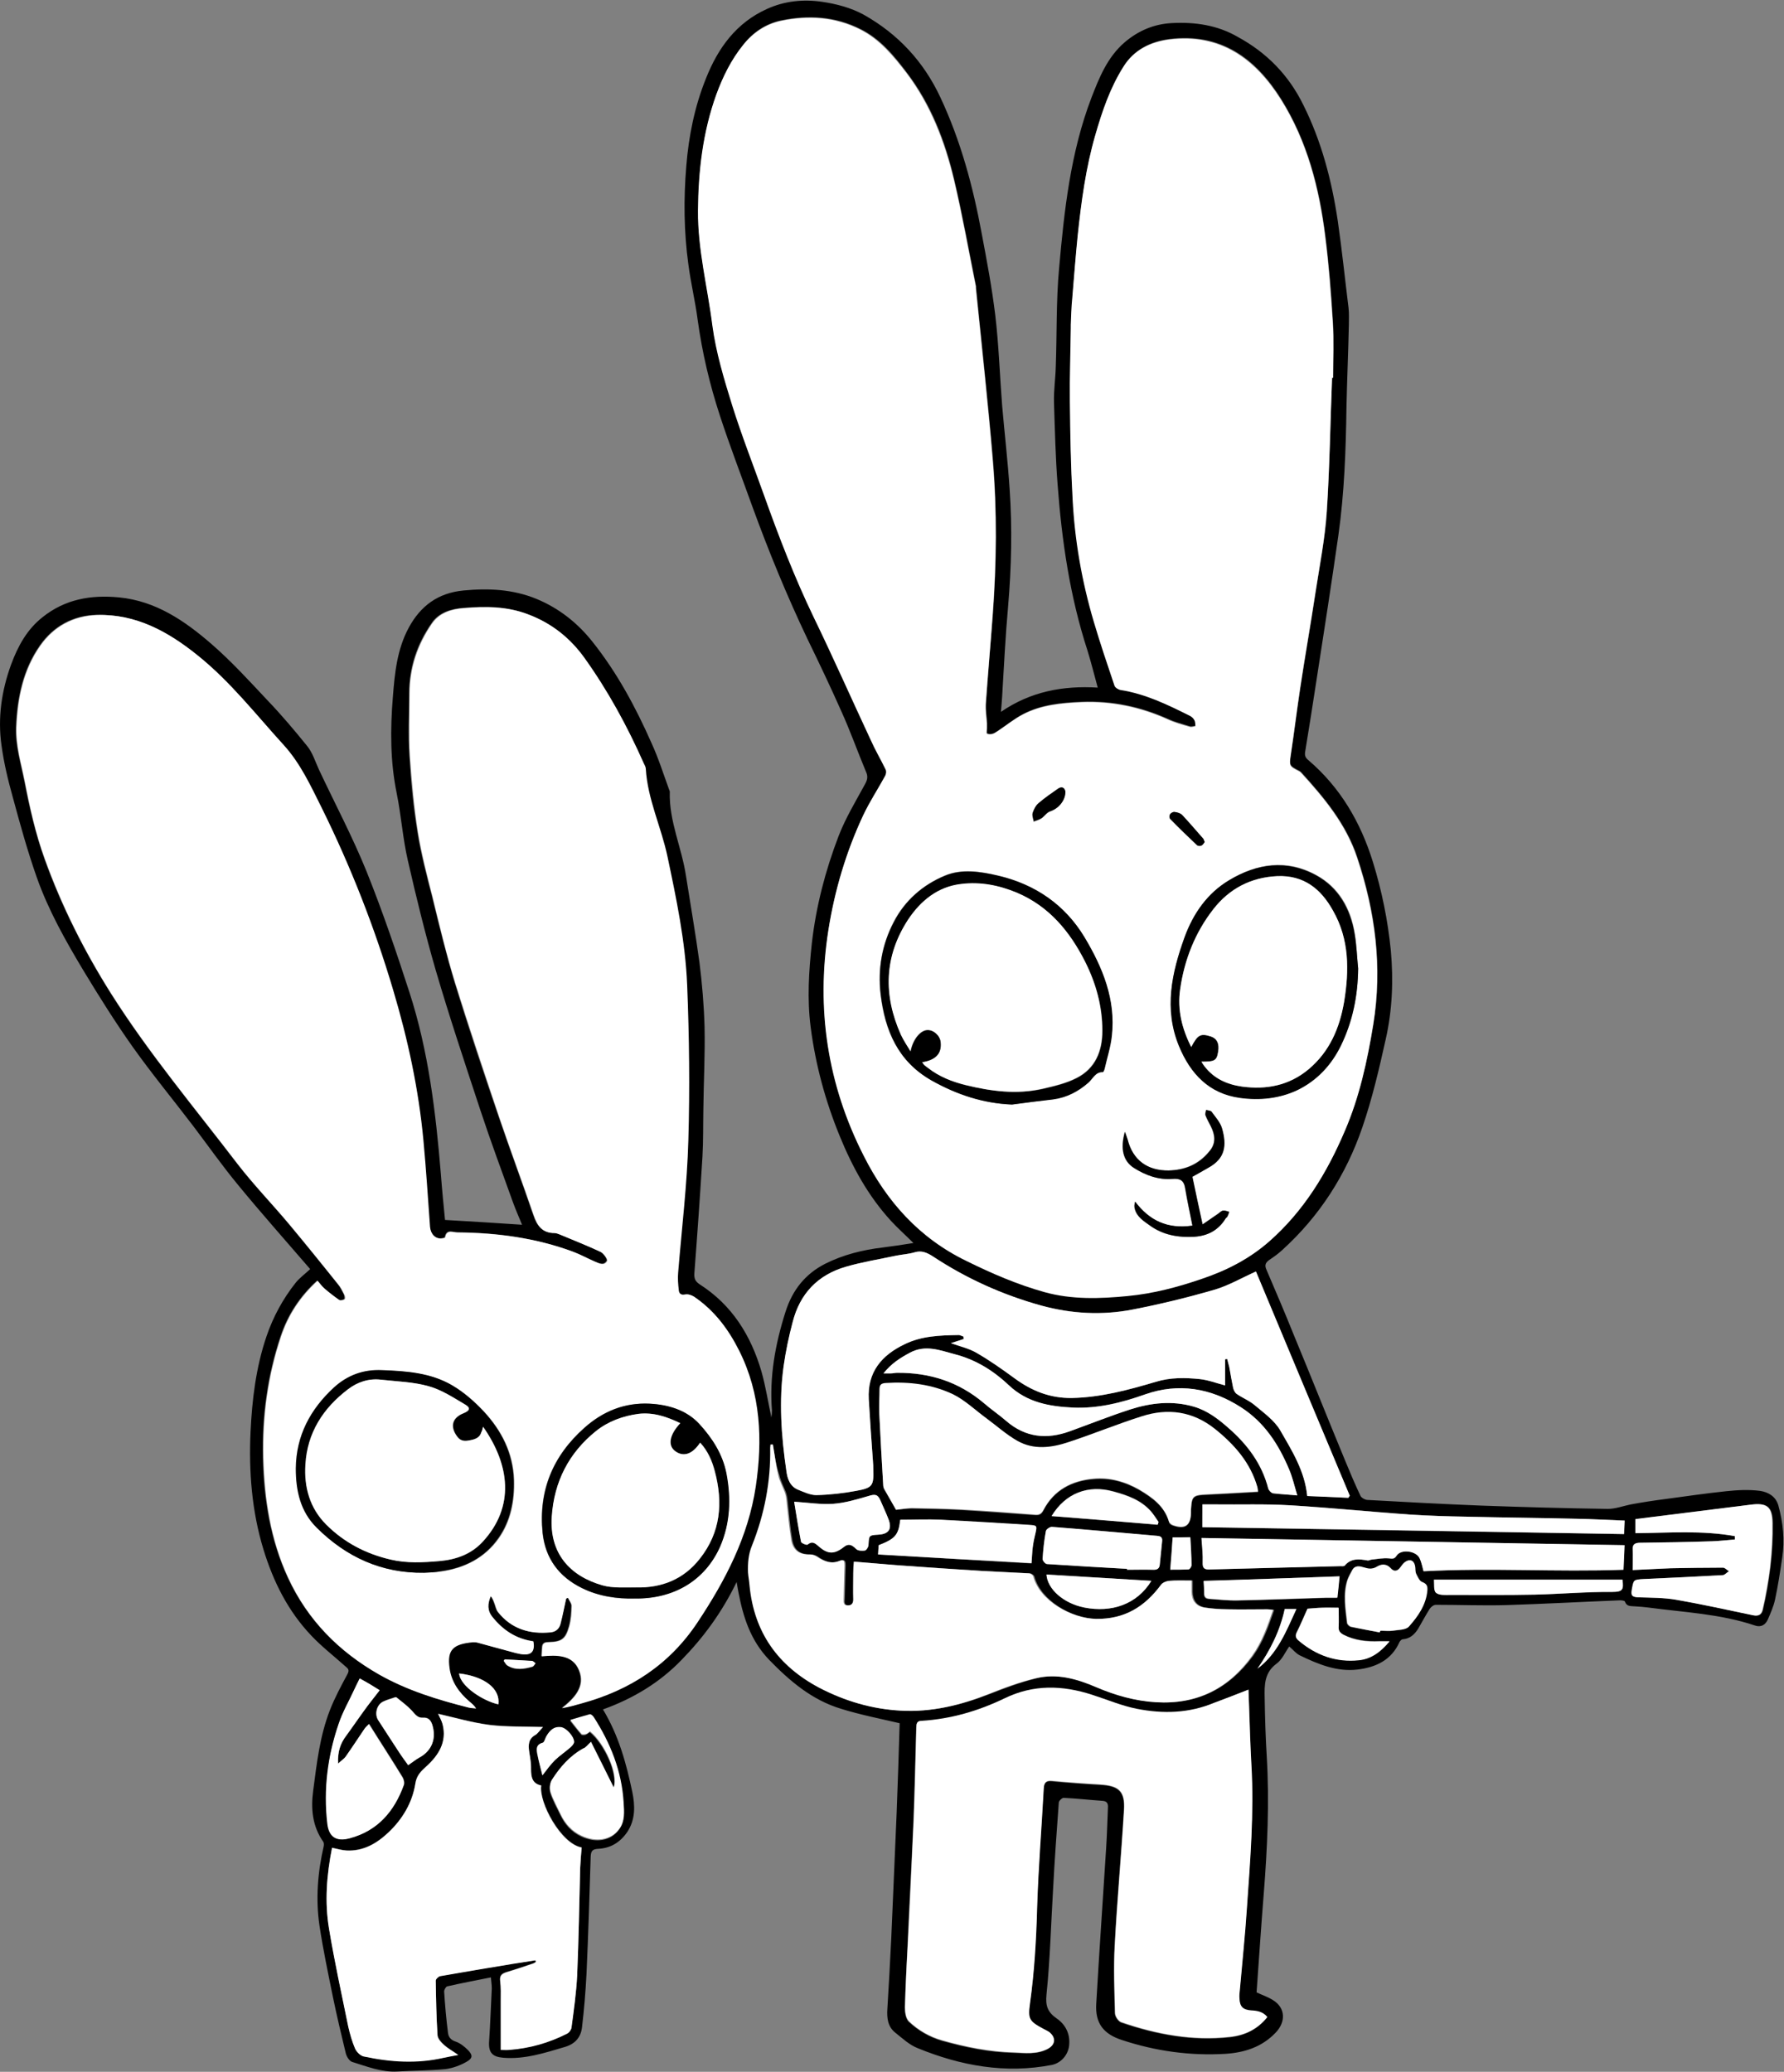 <?xml version="1.0" encoding="utf-8"?>
<!-- Generator: Adobe Illustrator 26.0.0, SVG Export Plug-In . SVG Version: 6.00 Build 0)  -->
<svg version="1.1" id="Capa_1" xmlns="http://www.w3.org/2000/svg" xmlns:xlink="http://www.w3.org/1999/xlink" x="0px" y="0px"
	 viewBox="0 0 595.3 691.2" style="enable-background:new 0 0 595.3 691.2;" xml:space="preserve">
<rect x="0" y="0" width="595.3" height="691.2" fill="#808080" stroke="none"/>
<style type="text/css">
	.st0{fill:#FFFFFF;}
</style>
<g>
	<path d="M148.5,407c8.6,0.5,17,1,25.7,1.6c-1-2.5-2.1-4.9-3-7.4c-3.7-10.3-7.5-20.5-10.9-30.8c-5.1-15.5-10.3-31-14.9-46.7
		c-3.5-12.1-6.5-24.3-9.3-36.6c-1.7-7.3-2.2-14.9-3.7-22.3c-2.2-10.7-2.2-21.5-1.3-32.3c0.6-7.9,1.4-15.9,5.3-23.1
		c3.9-7.2,9.7-11.6,18.3-12.4c8.4-0.8,16.5-0.4,24.3,2.8c7.5,3.1,13.7,8,18.7,14.3c8.2,10.3,14.4,21.8,19.7,33.8
		c2.3,5,4,10.4,5.9,15.6c0.1,0.2,0.2,0.4,0.2,0.7c-0.3,9.7,4,18.6,5.4,28c1.5,9.6,3.2,19.3,4.5,28.9c0.9,7.1,1.5,14.3,1.7,21.5
		c0.2,9.2-0.3,18.3-0.4,27.5c-0.1,5.3,0,10.6-0.3,15.8c-0.8,13-1.7,25.9-2.7,38.9c-0.1,1.8,0.3,2.7,1.8,3.7
		c10.8,6.9,17.1,17.1,20.6,29.1c1.4,5,2.2,10.1,3.3,15.3c0.1-0.8,0.2-1.6,0.2-2.3c-0.9-11.3,1.1-22.2,4.5-32.9
		c2.3-7.3,6.6-12.7,13.3-16.1c6-3,12.4-4.6,19.1-5.4c3.2-0.4,6.5-0.9,10.3-1.5c-2.7-2.7-5.2-4.9-7.5-7.4c-7.6-8.3-12.9-18-17.1-28.3
		c-4.8-11.7-8.1-23.9-9.7-36.4c-1.2-9.3-0.6-18.6,0.4-27.9c1.4-12.3,4.5-24.2,8.9-35.7c2.3-6,5.7-11.6,8.8-17.3
		c0.9-1.6,1.1-2.7,0.3-4.4c-2.8-6.7-5.2-13.5-8.2-20.1c-3.6-8.1-7.4-16.1-11.3-24.1c-6.8-14.3-12.8-28.9-18.2-43.7
		c-3.7-10.3-7.6-20.4-11-30.8c-3.4-10.4-5.9-21-7.4-31.9c-0.8-6.2-2.3-12.3-3.1-18.5c-1.5-10.9-1.6-21.8-0.7-32.7
		c0.8-10.1,2.8-20,6.6-29.4c4-10.1,10.1-18.5,20.3-23.1c5.9-2.7,12.2-3.3,18.4-2.4c4.8,0.7,9.7,2,13.9,4.3
		c11.4,6.4,20,15.6,25.6,27.6c6.8,14.5,10.9,29.8,13.8,45.5c1.7,9,3.4,18,4.5,27.1c1.2,10,1.5,20.1,2.3,30.2
		c0.8,9.3,1.9,18.6,2.5,27.9c0.9,13,0.6,26-0.5,39c-0.9,10-1.4,20.1-2,30.2c-0.1,1.4-0.2,2.9-0.4,5.1c9.9-6.8,20.7-8.8,32.3-8.1
		c-1.2-4.4-2.2-8.4-3.4-12.3c-5.9-18.1-8.6-36.7-10-55.6c-0.7-9.1-0.9-18.2-1.2-27.3c-0.1-4,0.5-7.9,0.6-11.9
		c0.4-10.9,0.1-21.9,1.1-32.7c1.7-19.3,3.8-38.7,10.8-57c2.6-6.7,5.3-13.5,11.1-18.5c4.6-3.9,9.8-6.1,15.8-6.4
		c7.7-0.4,15.2,0.7,21.9,4.6C422.6,17.5,430,25,434.9,35c6.1,12.2,9.5,25.3,11.5,38.7c1.4,9.7,2.4,19.4,3.6,29.1
		c0.2,1.8,0.1,3.7,0.1,5.5c-0.2,9.2-0.6,18.3-0.8,27.5c-0.2,14.3-0.7,28.6-2.7,42.8c-2.3,16.1-4.8,32.2-7.3,48.3
		c-1.2,8-2.5,16-3.8,24c-0.2,1.3,0.2,2,1.2,2.8c10.6,9.1,17.3,20.6,21.4,33.8c3,9.7,5,19.5,6,29.6c0.9,10,0.5,19.9-1.7,29.6
		c-2.2,9.9-4.5,19.8-7.8,29.4c-5.4,15.8-14.3,29.7-26.8,41c-1.3,1.2-2.7,2.2-4.2,3.2c-1.3,0.9-1.7,1.8-1,3.3
		c3.1,7.2,6.2,14.5,9.1,21.7c5.8,14,11.4,28.1,17.2,42.1c1.6,3.9,3.3,7.9,5.1,11.7c0.3,0.6,1.4,1.2,2.1,1.3
		c12.7,0.7,25.5,1.4,38.2,1.9c14.1,0.5,28.1,0.9,42.2,1.1c2.6,0,5.2-1,7.7-1.5c3.8-0.7,7.7-1.3,11.6-1.8c6.7-0.9,13.5-1.9,20.2-2.6
		c3.8-0.4,7.7-0.6,11.4-0.1c2.5,0.4,5.1,1.7,6,4.8c1.6,5.8,2.2,11.6,1.3,17.5c-0.7,4.7-1.4,9.4-2.4,14c-0.5,2.3-1.5,4.5-2.4,6.6
		c-0.8,1.8-2.3,2.7-4.3,2c-11.6-3.9-23.7-4.4-35.6-6c-1.5-0.2-3-0.3-4.6-0.4c-1.3-0.1-2.6,0.1-3.2-1.6c-0.1-0.3-1.1-0.4-1.6-0.4
		c-12.7,0.5-25.4,1.2-38.1,1.6c-7.8,0.2-15.6-0.1-23.4-0.1c-0.7,0-1.6,0.7-2,1.3c-1.4,2.2-2.6,4.5-3.9,6.7c-1.2,1.9-2.7,3.3-5.1,3.5
		c-0.4,0-0.9,0.5-1.1,0.9c-2.7,6.1-8,8.5-14.1,9.2c-6.8,0.8-13.1-1.8-19.1-4.7c-1.3-0.6-2.3-1.9-3.6-3c-1.4,2-2.4,4.4-4.2,5.7
		c-4.1,3-4.1,7.1-4,11.4c0.1,6.6,0.3,13.2,0.7,19.7c0.9,15.2,0.2,30.4-1,45.6c-0.9,11-1.6,22.1-2.4,33c1.9,0.9,3.8,1.5,5.5,2.6
		c4.1,2.5,4.4,7.2,0.8,10.9c-4.5,4.7-10.3,6.6-16.7,7c-11.8,0.7-23.3-0.9-34.5-4.6c-6.2-2-9-5.6-8.6-12.1c1-17.3,2.2-34.6,3.3-51.9
		c0.3-4.5,0.4-9,0.6-13.5c0.1-1.4-0.3-2.2-1.8-2.3c-4.3-0.3-8.7-0.8-13-1c-0.5,0-1.6,1-1.6,1.6c-0.7,9.6-1.4,19.2-1.9,28.8
		c-0.7,11.7-1,23.5-2.2,35.2c-0.4,3.8,0.4,5.9,3.4,8c2.8,1.9,4.4,4.9,4.2,8.4c-0.1,3.4-2.5,6.4-5.8,7.1c-15.5,3-30.4,0.3-44.8-5.6
		c-2.8-1.1-5.1-3.3-7.5-5.2c-2.5-2-2.8-4.9-2.6-7.9c0.5-7.9,0.9-15.7,1.3-23.6c0.6-14,1.2-27.9,1.8-41.9c0.4-10.1,0.7-20.1,1-29.8
		c-6.4-1.5-13.1-2.8-19.5-4.8c-9.7-2.9-17.1-9.2-24.1-16.4c-6.2-6.5-8.6-14.2-10.2-22.5c-0.2-0.9-0.3-1.8-0.6-3.4
		c-4.9,10.1-11,18.4-18.3,25.9c-7.4,7.7-16.3,13-26.3,16.6c5.3,8.8,7.8,18.1,9.8,27.6c0.9,4.4,1.1,9.1-1.7,13.3
		c-2.4,3.5-5.6,5.4-9.7,5.6c-2,0.1-2.4,0.8-2.5,2.6c-0.4,13.1-0.8,26.1-1.4,39.2c-0.3,5.9-0.8,11.9-1.5,17.8
		c-0.4,3.3-2.3,5.5-5.7,6.5c-6.8,2-13.4,4.2-20.6,3.6c-3.6-0.3-4.9-1.7-4.7-5.3c0.4-5.9,0.6-11.9,0.9-17.8c0-1.2-0.2-2.4-0.3-3.7
		c-5,1-9.8,1.9-14.6,3c-0.4,0.1-1,1.1-1,1.7c0.3,4.6,0.7,9.3,1.3,13.9c0.2,1.4,1,2.3,2.5,2.8c1.5,0.5,2.9,1.6,4.1,2.8
		c1.7,1.7,1.7,2.8-0.5,4c-2.1,1.2-4.6,2.1-7,2.4c-5.3,0.5-10.7,0.5-16,0.8c-5.3,0.3-10.2-1.7-15.1-3.2c-0.9-0.3-1.8-1.7-2.1-2.8
		c-1.5-6.2-3-12.5-4.3-18.8c-1.6-7.9-3.3-15.9-4.5-23.9c-1.3-8.8-0.6-17.7,1.4-26.4c0.1-0.5,0.1-1.1-0.1-1.5
		c-3.7-5.2-4.2-11.1-3.4-17.1c1.2-9.1,2.2-18.2,5.6-26.9c1.6-4.1,3.7-8,5.8-11.9c0.9-1.6,0.1-2-0.8-2.8c-3.8-3.4-7.8-6.5-11.2-10.1
		c-7.8-8.2-12.7-18-16-28.8c-3.9-12.8-4.9-26-4.3-39.2c0.5-10.7,1.8-21.5,5.3-31.8c2.2-6.5,5.5-12.6,9.8-18c1.3-1.6,3.1-2.9,4.8-4.5
		c-8-9.3-16.2-18.5-24-28c-5.3-6.4-10-13.1-15-19.7c-6.7-8.8-13.8-17.4-20.2-26.4c-5.8-8.2-11.2-16.8-16.4-25.4
		c-6-10-11.7-20.1-15.6-31.1c-3.1-8.8-5.6-17.8-8-26.7c-1.6-5.7-3-11.5-3.8-17.4c-1.3-9.2,0-18.2,3.2-27c2.3-6.2,5.3-11.7,10.5-15.8
		c7.5-6,16.1-7.5,25.5-6.6c12.3,1.2,21.9,7.8,30.8,15.5c6.7,5.8,12.8,12.5,18.9,19c4.6,4.8,8.9,9.9,13.1,15.1
		c1.8,2.2,2.7,5.2,3.9,7.8c5.3,11.3,11.2,22.4,15.9,34c5.3,13.2,9.9,26.7,14.3,40.3c6.4,19.7,8.8,40.1,10.5,60.6
		C147.5,396.9,148,402,148.5,407z M444.5,126c0.1,0,0.3,0,0.4,0c0-6.3,0.3-12.5-0.1-18.8c-0.6-9.5-1.3-18.9-2.5-28.3
		c-2-16.2-6-31.8-14.8-45.9c-8.6-13.7-20.2-22.1-37.2-20c-6.3,0.8-11.9,3.5-15.4,9.2c-4.4,7-7.1,14.7-9.3,22.6
		c-3.2,11-4.7,22.3-5.9,33.6c-0.7,6.9-1.3,13.8-1.8,20.8c-0.2,3-0.3,6-0.5,9c0,0.4,0,0.8,0,1.1c-0.1,8.2-0.4,16.4-0.3,24.5
		c0.1,10.8,0.3,21.6,0.9,32.3c0.8,14,3.1,27.8,7.1,41.2c2.1,7.2,4.5,14.3,6.9,21.3c0.2,0.6,1.2,1.3,2,1.4c8.3,1.3,15.7,4.9,23.1,8.6
		c0.6,0.3,1.2,0.8,1.5,1.4c0.3,0.6,0.3,1.4,0.4,2.1c-0.6,0.1-1.4,0.3-1.9,0.2c-2.5-0.8-5-1.4-7.4-2.5c-9.1-4.1-18.7-6.1-28.7-5.7
		c-6.8,0.3-13.5,0.9-19.6,4.1c-2.9,1.5-5.5,3.7-8.3,5.5c-0.6,0.4-1.1,0.9-1.8,1c-0.6,0.2-1.4,0.2-1.9-0.1c-0.3-0.2,0-1.1,0-1.7
		c0-0.6,0-1.1,0-1.7c-0.1-2.1-0.5-4.3-0.4-6.4c0.7-9.8,1.5-19.7,2.3-29.5c1.3-17.5,1.5-35,0-52.5c-1.6-19-3.7-37.9-5.6-56.9
		c0-0.2,0-0.3,0-0.5c-2.4-11.9-4.5-23.8-7.3-35.6c-3-12.8-7.7-25-15.8-35.6c-4.3-5.7-8.8-11.2-15.4-14.5c-8.5-4.3-17.4-4.8-26.6-2.9
		c-5.1,1.1-9.3,3.9-12.5,8c-4,5-6.8,10.6-9,16.6c-4.5,12.6-6,25.5-6.1,38.7c-0.1,13,3.1,25.6,4.8,38.3c1.2,9,3.9,17.9,6.6,26.6
		c3.2,10.2,7,20.2,10.7,30.2c4.9,13.6,10.1,27.2,16.4,40.3c6.6,13.6,12.7,27.4,19.1,41.1c1.6,3.4,3.4,6.6,5,9.9
		c0.3,0.6,0.2,1.5-0.1,2.1c-2.4,4.5-5.3,8.7-7.4,13.3c-5.7,12.2-9.5,25-11.6,38.3c-4.1,26.3-0.3,51.5,11.8,75.2
		c7.8,15.2,18.7,27.4,34.3,35.1c8.5,4.1,17.1,7.8,26.1,10.4c9,2.5,18.4,2.2,27.6,1.3c8.6-0.8,16.8-3,25-5.8
		c8.2-2.8,15.8-6.7,22.3-12.4c11.5-10.1,19.2-22.9,25.2-36.8c4.9-11.4,7.5-23.4,9.5-35.5c3.1-19.1,0.7-37.6-5.4-55.8
		c-3.7-11.1-11-19.8-18.7-28.3c-0.2-0.2-0.5-0.4-0.7-0.5c-3.3-1.7-3.3-1.8-2.7-5.5c1.1-7.3,2-14.7,3.1-22
		c1.6-10.6,3.5-21.2,5.1-31.9c1.4-9.1,3.2-18.1,3.8-27.2C443.7,155.8,443.9,140.9,444.5,126z M188.9,533.4c0.2-0.1,0.4-0.3,0.5-0.4
		c0.4,0.9,1.2,1.8,1.2,2.7c-0.1,2.3-0.2,4.6-0.8,6.8c-1.2,4.3-2.5,5.2-7,5.3c-1.2,0-1.9,0.4-2,1.6c-0.1,1-0.1,1.9-0.2,3.1
		c5.2-0.6,10.4-0.5,12.5,4.7c2.2,5.5-1.5,9.3-5.7,12.6c2.3-0.4,4.4-1,6.5-1.6c16.1-4.5,29.3-12.9,38.7-27.1
		c9.3-14,16.9-28.5,19.4-45.3c2.3-15.5,1.7-30.8-5.5-45.2c-3.6-7.3-8.3-13.5-15.1-18.1c-0.8-0.5-2-0.9-2.9-0.7
		c-1.5,0.3-2.1-0.3-2.2-1.5c-0.2-2-0.3-4-0.2-5.9c1.1-14.7,2.9-29.4,3.4-44.1c0.5-17.3,0.3-34.6-0.4-51.8c-0.6-14.5-3.6-28.8-6.6-43
		c-2.1-9.8-6.6-18.9-7.2-29.1c0-0.7-0.5-1.3-0.7-1.9c-5.5-12.4-12-24.2-19.9-35.3c-4.8-6.6-10.9-11.4-18.6-14.3
		c-7-2.7-14.2-2.7-21.5-2.1c-4.1,0.3-8.2,1.5-10.6,5.1c-4.9,7-7.5,14.8-7.5,23.4c0,7-0.4,13.9,0.1,20.9c0.5,8.5,1.3,17.1,2.7,25.5
		c1.1,7.1,3,14.2,4.8,21.2c2.4,9.8,4.8,19.6,7.7,29.2c4.6,15,9.6,29.9,14.7,44.8c3.7,10.8,7.7,21.6,11.4,32.4c1.2,3.6,3,6,7,6
		c0.6,0,1.2,0.2,1.8,0.5c4.6,1.9,9.2,3.7,13.6,5.8c1,0.5,2.4,2.5,2.1,3c-1,1.7-2.7,0.7-4.1,0.2c-2.5-1-4.8-2.3-7.3-3.3
		c-12.4-4.5-25.3-6.3-38.5-6.4c-1.5,0-3.6-1.2-4.1,1.6c0,0.2-0.8,0.3-1.2,0.4c-2.1,0.2-3.7-1.6-3.9-3.9c-0.7-9.6-1.3-19.2-2.2-28.8
		c-1.5-17.1-5.2-33.8-10.1-50.2c-6.3-21-14.2-41.3-23.9-60.9c-3.6-7.2-7-14.7-12.5-20.7c-9.4-10.3-17.9-21.3-28.9-30.1
		c-9.8-7.8-20.4-13.7-33.5-13.4c-7.9,0.2-14.4,3.8-18.9,10.2c-5.7,8.1-7.6,17.5-8,27.3c-0.2,6.2,1.6,12,2.8,18
		c1.7,8.8,3.7,17.4,6.7,25.9c5.7,15.9,13.3,30.8,22.2,45c12.6,19.9,27.8,38,42.1,56.7c5.4,7,11.6,13.4,17.3,20.2
		c5.5,6.6,10.9,13.2,16.2,19.9c0.9,1.1,1.5,2.3,2.1,3.5c0.2,0.5,0.3,1.5,0.1,1.6c-0.5,0.3-1.4,0.5-1.8,0.2c-1.7-1.2-3.4-2.5-5-3.9
		c-0.8-0.7-1.4-1.6-2.2-2.5c-5.8,5.3-9.8,11.4-12.2,18.6c-4.4,13.1-6.2,26.6-5.9,40.4c0.3,13.8,2.4,27.3,8.3,40.1
		c6.6,14.2,17,24.7,30.4,32.3c9.3,5.3,19.5,8.4,29.8,11c0.8,0.2,1.7,0.2,2.5,0.3c-0.7-1.1-1.5-1.6-2.2-2.3c-3.6-3-6.2-6.6-6.7-11.3
		c-0.7-5.9,1.1-7.9,7.8-8.5c0.6-0.1,1.2,0,1.8,0.2c4.2,1.1,8.4,2.3,12.5,3.4c4,1.1,6.8,0.7,5.9-3.9c-5.7-0.8-10.2-3.7-13.7-8.2
		c-1.7-2.2-1.6-4.4-0.5-6.9c0.6,0.7,0.9,1.5,1.2,2.3c0.4,1,0.6,2.2,1.2,3c4.5,5.7,10.6,7.5,17.6,6.8c1.8-0.2,2.9-1.3,3.3-3
		C187.8,538.8,188.3,536.1,188.9,533.4z M416.6,563.7c-4.1,1.6-7.8,3.1-11.6,4.6c-8.4,3.5-17,3.7-25.7,2c-5.1-1-10-3.1-15-4.7
		c-9.9-3.2-19.6-3.5-29.2,1.2c-8.7,4.2-17.9,7-27.7,7.5c-1.6,0.1-1.6,1.1-1.7,2.1c-0.3,10.2-0.5,20.5-0.9,30.7
		c-0.6,14.1-1.4,28.2-2,42.3c-0.3,6.8-0.7,13.6-0.9,20.4c0,1.6,0.3,3.7,1.3,4.7c3.2,3,7,5.2,11.2,6.4c7.8,2.2,15.7,3.8,23.8,4
		c3.8,0.1,7.7,0.6,11.3-1.2c2.6-1.4,2.9-3.8,0.5-5.6c-0.6-0.5-1.3-0.8-2-1.1c-4.7-2.5-5.2-3.3-4.4-8.4c1.5-10.7,2.1-21.4,2.4-32.2
		c0.4-13.2,1.5-26.4,2.2-39.6c0.1-2,0.9-2.7,2.8-2.5c5.3,0.5,10.7,0.9,16,1.2c6.3,0.3,8.4,2.2,8,8.5c-0.9,15.1-2.3,30.2-3.1,45.3
		c-0.4,7.5-0.1,15,0.1,22.4c0,1.1,1.1,2.7,2.1,3.1c11.8,4,23.8,6.3,36.3,4.9c5-0.6,9.2-2.6,12.4-6.6c-1.5-1.8-3.4-2.1-5.4-2.2
		c-2.8-0.1-3.8-1.2-3.9-4c0-0.8,0-1.7,0.1-2.5c0.8-9.3,1.8-18.6,2.4-27.8c1.1-15.8,2.4-31.6,1.5-47.4
		C417.2,580.7,417,572.4,416.6,563.7z M178.7,654c0,0.2,0.1,0.3,0.1,0.5c-0.3,0.2-0.6,0.4-0.9,0.5c-3,1-5.9,2-8.9,2.9
		c-1.5,0.4-2.4,1-2.1,2.9c0.3,2.2,0.2,4.4,0.2,6.6c0,5.3,0,10.7,0,16.4c0.8,0,1.8,0.1,2.8,0c6.8-0.5,13.2-2.4,19.3-5.4
		c0.7-0.3,1.4-1.3,1.5-2c0.7-5.8,1.6-11.7,1.9-17.5c0.5-11.9,0.7-23.8,1-35.8c0.1-2.3,0.3-4.5,0.5-6.8c-6.9-1.3-14.3-15.1-13.5-20.7
		c-3-0.6-3.4-2.8-3.4-5.5c0-1.9-0.4-3.8-0.6-5.7c-0.3-2.3-0.3-4.4,2.1-5.7c0.8-0.5,1.4-1.4,2.5-2.6c-6.4-0.2-12.2,0-17.9-0.7
		c-5.8-0.7-11.4-2.4-17.1-3.7c0.5,1.2,1.2,2.3,1.5,3.5c1.5,6-1.4,10.4-5.5,14.1c-1.8,1.7-3.2,3-3.6,5.7c-1,6.3-4.2,11.8-8.9,16.2
		c-3.9,3.7-8.4,6.4-14.1,6.1c-1.6-0.1-3.1-0.5-4.8-0.9c-1.8,9-2.5,18.1-1,27c1.8,10.9,4.2,21.7,6.4,32.6c0.5,2.5,1.2,5.1,2.3,7.4
		c0.5,1.1,1.8,2.3,2.9,2.6c8.9,1.9,17.9,2.4,26.8,0.4c1.3-0.3,2.7-0.5,4.7-0.9c-2-1.4-3.5-2.2-4.7-3.3c-0.9-0.9-2.1-2.1-2.2-3.2
		c-0.4-6.1-0.5-12.2-0.6-18.3c0-0.5,0.9-1.4,1.5-1.5c8-1.4,16.1-2.8,24.2-4.1C173.6,654.8,176.1,654.4,178.7,654z M449.9,499.7
		c0.2-0.2,0.4-0.5,0.5-0.7c-10.5-25-21-50-31.3-74.8c-4.7,2.1-9.2,4.7-13.9,6.1c-9,2.6-18.1,4.9-27.3,6.6
		c-10.1,1.9-20.3,1.4-30.3-1.3c-13-3.5-25.1-9-36.4-16.5c-1.9-1.2-3.6-2-6-1.3c-2,0.6-4.1,0.7-6.1,1.1c-5.6,1.2-11.3,2.1-16.8,3.7
		c-9.4,2.7-15.4,9-17.8,18.5c-1.2,4.8-2.3,9.7-3,14.6c-1.7,11.7-0.8,23.3,0.9,35c0.4,2.6,1.2,5.2,3.9,6.3c2,0.8,4,1.8,6.1,1.8
		c4.4-0.1,8.8-0.6,13.2-1.4c5.6-1,6-1.7,5.8-7.3c0-0.8-0.1-1.7-0.1-2.5c-0.5-6.9-1-13.9-1.4-20.8c-0.5-9,4.3-14.7,12.1-18.4
		c5.6-2.7,11.6-2.9,17.7-3c0.6,0,1.2,0.4,1.8,0.5c0,0.3,0.1,0.5,0.1,0.8c-1.4,0.4-2.8,0.9-4.3,1.4c3,1.1,5.9,1.8,8.5,3.2
		c4.4,2.6,8.6,5.5,12.7,8.5c5.8,4.2,11.8,6.7,19.2,6.6c9.7-0.2,18.9-2.7,28-5.4c4.9-1.5,9.8-1.4,14.7-0.9c2.8,0.3,5.5,1.3,8.4,2.1
		c0-3,0-5.8,0-8.7c0.2,0,0.5,0,0.7-0.1c0.2,0.9,0.5,1.8,0.7,2.7c0.5,2.3,0.8,4.7,1.3,7c0.2,0.7,0.5,1.5,1.1,1.9
		c2,1.4,4.3,2.3,6.2,3.9c3,2.6,6.4,5,8.4,8.3c4,6.8,8.2,13.6,9,21.9C440.8,499.2,445.4,499.5,449.9,499.7z M257.9,481.9
		c-0.1,0-0.3,0-0.4,0c0,0.4-0.1,0.7-0.1,1.1c0.2,11.3-1.9,22.2-6.1,32.7c-1.2,3-1.4,5.9-1.3,8.9c0.1,1.4,0.3,2.9,0.5,4.3
		c1.5,15.7,9.4,26.9,23.3,34.2c8.5,4.5,17.5,7.1,27.1,7.6c10.2,0.5,19.8-1.8,29.3-5.5c5.2-2,10.4-4,15.8-5.3c7-1.7,13.7,0.2,20.2,3
		c6.3,2.7,12.9,4.6,19.9,5c13.6,0.8,24.1-4.6,32.1-15.5c3.3-4.6,5.1-9.8,7-15.3c-0.9-0.1-1.5-0.2-2-0.2c-4.4,0-8.9,0.1-13.3,0
		c-2.6-0.1-5.2-0.2-7.7-0.6c-2.8-0.5-4.1-2.3-4.2-5.2c0-1.2,0-2.4,0-3.8c-2.7,0-5.2-0.1-7.6,0.1c-0.9,0.1-2.1,0.6-2.6,1.3
		c-5.4,7.3-12.2,11.5-21.7,11.4c-8.5-0.1-18.8-6.2-20.9-14.1c-0.1-0.5-1-1.1-1.5-1.1c-5.3-0.3-10.5-0.5-15.8-0.8
		c-9.4-0.6-18.8-1.2-28.1-1.9c-4.8-0.3-9.5-0.8-14.5-1.2c-0.1,1.2-0.2,2.5-0.2,3.9c0,2.9-0.1,5.8,0,8.7c0,1.4-0.6,2-1.9,2
		c-1.5,0-1.4-1.1-1.3-2.1c0.1-3.7,0.2-7.5,0.3-11.2c0-1.1,0-2.2-1.6-1.6c-2.9,1.2-5.3,0.3-7.7-1.4c-0.6-0.4-1.5-0.7-2.2-0.7
		c-3.5,0.1-5.7-1.3-6.3-4.9c-0.8-4.4-1.1-8.9-1.6-13.4c-0.1-0.9-0.3-1.8-0.6-2.6c-0.7-1.8-1.7-3.6-2.1-5.5
		C258.9,488.8,258.5,485.3,257.9,481.9z M299,503.7c1.8-0.2,3.5-0.4,5.2-0.4c5.6,0.1,11.2,0.2,16.7,0.5c8.2,0.5,16.3,1.1,24.5,1.7
		c1.4,0.1,2.1-0.2,2.8-1.6c3.5-6.7,9.5-9.8,16.7-10.4c5.3-0.5,10.5,0.9,15.2,3.6c4.4,2.6,8.5,5.5,10,10.8c0.1,0.5,0.8,1,1.3,1.1
		c4,1.4,5.9,0.1,6-4c0-0.8,0-1.5,0.1-2.3c0.2-3.1,0.9-3.7,3.9-3.9c6.1-0.3,12.2-0.7,18.4-1c-0.1-0.4-0.1-0.9-0.2-1.4
		c-2.4-8.2-7.7-14.3-14.2-19.5c-7.4-5.9-15.7-7-24.4-4.2c-8.2,2.6-16.2,5.9-24.4,8.6c-5.7,1.9-11.7,2.7-17.1-0.4
		c-3.7-2.1-6.9-5-10.3-7.5c-3.7-2.7-7.1-6-11.1-8c-7-3.4-14.7-4.3-22.6-3.8c-1.3,0.1-2,0.5-2,1.9c0,2.7-0.2,5.3-0.1,8
		c0.4,7.9,0.8,15.8,1.3,23.8c0,0.6,0.1,1.2,0.4,1.7C296.3,499.1,297.7,501.4,299,503.7z M544.8,523.8c4.5-0.2,8.7-0.5,12.9-0.6
		c5.8-0.1,11.6-0.2,17.4-0.2c0.7,0,1.3,0.8,2,1.2c-0.7,0.5-1.4,1.3-2.1,1.3c-8.8,0.5-17.6,0.9-26.3,1.3c-3.5,0.2-3.3,0.2-4,3.5
		c-0.4,2.1,0.3,2.5,2.1,2.6c4.2,0.2,8.5,0.1,12.6,0.8c8.6,1.5,17.2,3.4,25.8,5.2c1.7,0.4,2.7-0.2,3.1-1.8c2.2-9.6,3.4-19.2,3.3-29
		c-0.1-5.5-1.9-6.8-7.3-6.1c-12.8,1.6-25.6,3.2-38.4,4.8c0,1.6,0,3.1,0,4.7c11.2-0.1,22.2-1,33.2,1c0,0.4,0,0.8,0,1.1
		c-2.5,0.2-5.1,0.5-7.6,0.6c-8.1,0.2-16.2,0.4-24.3,0.5c-1.7,0-2.3,0.6-2.2,2.3C544.9,519.1,544.8,521.2,544.8,523.8z M542.1,515.5
		c-47.2-0.8-94-1.6-141.1-2.4c0.2,3.1,0.5,5.7,0.4,8.2c-0.1,2,0.7,2.4,2.5,2.3c14.5-0.4,28.9-0.8,43.4-1.1c0.5,0,1.3,0.1,1.5-0.2
		c2.1-2.5,4.8-2.2,7.6-1.7c0.5,0.1,1-0.3,1.5-0.3c1.9-0.2,3.7-0.5,5.6-0.4c1.2,0.1,1.8,0.4,2.6-0.9c1.5-2.3,6.6-1.6,7.7,0.9
		c0.6,1.5,0.9,3.1,1.3,4.3c22.4-1.2,44.5,0.3,66.7-0.5C541.9,520.7,542,518,542.1,515.5z M432.9,498.9c-1-3.2-1.6-6-2.7-8.6
		c-3.5-8.4-8.2-15.8-16.1-20.8c-10.1-6.4-20.8-8.2-32-4.3c-7.9,2.8-15.8,4.7-24.1,4.4c-7.8-0.3-15.3-1.6-21.3-7.4
		c-5.1-4.9-11.1-8.6-18.1-10.4c-5-1.3-9.8-3.3-15-0.5c-3.2,1.8-6.2,3.6-8.8,6.9c1.2,0,1.9,0,2.5,0c0.7,0,1.4-0.2,2-0.2
		c10.9-0.1,20.6,3,29,10.1c2.4,2.1,5.1,3.9,7.5,6c6.4,5.5,13.5,6.2,21.2,3.4c6.7-2.5,13.4-5.1,20.2-7.3c6.9-2.2,14-3,21.2-0.9
		c4.5,1.3,8,4,11.4,7c6.3,5.6,11.2,12,13.4,20.3c0.2,0.6,1,1.5,1.6,1.6C427.2,498.5,429.7,498.6,432.9,498.9z M401.2,509.5
		c47,0.8,93.9,1.6,140.8,2.3c0.1-1.9,0.1-3.1,0.2-4.5c-5.3-0.2-10.6-0.5-15.8-0.6c-12.3-0.3-24.6-0.4-36.9-0.7
		c-6.3-0.1-12.5-0.3-18.8-0.7c-13.4-1-26.8-2.3-40.2-3.1c-8.2-0.5-16.5-0.2-24.8-0.3c-1.4,0-2.8,0-4.4,0
		C401.2,504.4,401.2,506.9,401.2,509.5z M126.7,563.9c-1.9-1.1-4.1-2.5-6.6-4c-0.7,1.4-1.3,2.7-1.9,3.9c-1.7,3.7-3.8,7.3-5.1,11.2
		c-3.7,10.8-5.1,21.8-3.8,33.2c0.5,4.6,3,6.2,7.5,5c9.3-2.5,14.8-8.9,18-17.7c0.3-0.7,0-1.9-0.4-2.6c-3.6-5.9-7.4-11.7-11.2-17.8
		c-0.5,0.5-1.1,1-1.5,1.6c-2.1,3.1-4.2,6.2-6.3,9.3c-0.5,0.8-1.4,1.3-2.5,2.3c-0.3-4,0.8-6.8,2.7-9.3c1.9-2.6,3.7-5.3,5.7-8
		C122.9,568.7,124.8,566.4,126.7,563.9z M197.2,581.1c-1.1,1.1-1.8,2-2.7,2.5c-4.5,2.5-7.7,6.2-10.4,10.4c-0.7,1.1-0.8,2.9-0.5,4.1
		c0.8,2.6,2.2,5,3.4,7.5c1.5,3.1,3.7,5.6,6.9,7.1c4.9,2.3,9.9,1.5,12.6-2.2c2-2.6,1.6-5.8,1.5-8.8c-0.6-10.5-4.4-19.9-10-28.6
		c-0.3-0.4-1-1-1.3-0.9c-2.3,0.5-4.5,1.3-6.5,1.9c1.3,1.6,2.5,3.2,3.7,4.6c0.3,0.3,1.1,0.3,1.5,0.1c0.5-0.2,1-0.6,1.4-0.9
		c4.9,4,9.5,14.2,7.9,18.7C202.1,591.1,199.7,586.3,197.2,581.1z M293,518.6c17.2,1,34.2,2,51.2,3c0.1-2,0.2-3.6,0.4-5.2
		c0.2-1.6,0.5-3.2,0.9-4.7c0.6-2.7,0.6-2.7-2.3-2.9c-9.7-0.6-19.4-1.2-29.1-1.7c-4.6-0.2-9.1,0-13.7,0c-0.6,5.1-1.6,6.3-7.2,8.5
		C293.1,516.4,293.1,517.4,293,518.6z M460.4,544.6c0-0.2,0.1-0.3,0.1-0.5c1.4,0,2.8,0.2,4.1,0c1.9-0.3,4.3-0.2,5.4-1.4
		c3.1-3.4,5.7-7.2,6.1-12c0.1-1.3-0.1-2.2-1.7-2.8c-0.9-0.3-1.6-1.7-2-2.7c-0.4-0.8-0.2-1.8-0.4-2.7c-0.3-1.9-1.8-2.4-3.3-1.3
		c-0.6,0.5-1,1.1-1.5,1.7c-1,1.4-2.2,1.7-3.4,0.3c-1.3-1.5-3.1-1.3-4.4-0.5c-1.6,1-2.9,0.8-4.5,0.3c-1.3-0.4-2.9-0.8-3.8,0.9
		c-0.6,1.1-1.2,2.1-1.6,3.3c-1.5,4.7-0.6,9.5-0.1,14.3c0.1,0.5,0.8,1.2,1.3,1.3C454,543.4,457.2,544,460.4,544.6z M376.1,523.4
		c0,0.1,0,0.2,0,0.3c2.9,0,5.8,0,8.7,0c1.3,0,2-0.4,2.2-1.7c0.3-2.6,0.5-5.3,0.8-7.9c0.1-1.2-0.4-1.6-1.6-1.7
		c-11.7-1-23.4-2.1-35.1-3c-0.7-0.1-2,0.8-2.1,1.4c-0.5,3.1-0.9,6.2-1.1,9.3c0,0.6,0.9,1.7,1.5,1.7
		C358.3,522.4,367.2,522.9,376.1,523.4z M265,501c0.7,4.3,1.4,8.8,2.3,13.4c0.1,0.5,1.9,1.2,2.2,0.9c1.6-1.3,2.5-0.4,3.7,0.6
		c3.1,2.7,5.3,2.7,8.4,0.2c1.5-1.2,2.6-0.9,4.1,0.7c0.6,0.6,1.9,0.7,2.9,0.5c0.5-0.1,1.1-1.1,1.2-1.8c0.2-3.3,0.1-3.3,3.3-3.5
		c3.5-0.2,4.6-1.9,3.4-5.1c-0.8-2.1-1.8-4.2-2.7-6.3c-0.9-2.1-1.8-2.1-4-1.5c-3.8,1.1-7.8,2.3-11.7,2.6
		C273.9,502,269.7,501.3,265,501z M541.4,527c-21,0-42,0-62.9,0c0.2,1.4-0.1,3.6,0.7,4.4c1,0.9,3.1,0.7,4.8,0.7
		c9.4,0,18.8,0.1,28.2-0.1c8.6-0.2,17.1-0.9,25.7-0.9C541.6,531.1,541.8,530.3,541.4,527z M447,525.9c-15.3,0.5-30.4,1.1-45.5,1.6
		c0.1,1.3,0.3,2.7,0.2,4.1c0,1.5,0.7,1.9,1.9,1.9c3.1,0.2,6.1,0.5,9.1,0.5c9.9-0.2,19.9-0.6,29.8-0.9c1.2,0,2.4,0,3.6,0
		C446.5,530.4,446.8,528.1,447,525.9z M436.3,536.7c-1.3,2.7-2.3,5.3-3.6,7.7c-0.6,1.2-0.5,2,0.6,2.9c5.9,4.9,12.5,7.3,20.1,6.5
		c4-0.4,7.2-2.7,10.2-6.3c-1.5,0-2.5,0-3.4,0c-4.2,0.1-8.2-0.3-12-2.2c-1.2-0.6-1.7-1.3-1.6-2.7c0.1-2.1,0-4.2,0-6.3
		c-2.2,0-3.8,0-5.5,0C439.5,536.4,437.9,536.6,436.3,536.7z M349.2,525.3c0.3,4.8,5.6,9.6,12.6,11c9.1,1.8,17.6-1,22.4-8.9
		C372.6,526.7,361,526,349.2,525.3z M350.9,505.8c12,1,23.7,1.9,35.4,2.8c0.1-0.3,0.2-0.6,0.3-0.9c-0.8-1.2-1.6-2.4-2.5-3.5
		c-3.4-3.9-7.9-5.4-12.7-6.7C363.1,495.3,355.5,498.1,350.9,505.8z M136.2,588.9c1.5-1,2.5-2,3.7-2.6c4.3-2.3,5.8-6.5,4.3-11.1
		c-0.5-1.6-1.5-2.3-3-2.2c-2,0.2-2.7-1.2-3.8-2.4c-1.5-1.6-3.3-2.9-5-4.3c-0.1-0.1-0.4-0.1-0.6-0.1c-1.3,0.4-2.6,0.8-3.9,1.4
		c-2.2,1-3,4.2-1.7,6.2c2.3,3.5,4.5,7.1,6.9,10.6C134.2,586.1,135.3,587.6,136.2,588.9z M181,592.3c1.4-1.8,2.6-3.5,4.1-5
		c1.6-1.6,3.4-2.8,5.1-4.2c0.6-0.5,1.3-1.3,1.3-1.9c0-1.8-2.7-4.6-4.4-4.9c-2.4-0.3-3.8,1.2-4.9,3.1c-0.4,0.7-0.7,1.9-1.2,2.1
		c-2.2,0.5-2,2.1-1.8,3.6C179.7,587.4,180.4,589.8,181,592.3z M391.3,512.9c-0.3,3.6-0.5,7-0.8,10.7c2,0,4,0.1,6.1-0.1
		c0.4,0,1-0.9,1-1.4c-0.1-3-0.3-6-0.4-9.3C395.2,512.9,393.3,512.9,391.3,512.9z M166.3,568.6c0.7-5.2-4.6-9.3-13.1-10.3
		C153.6,562.7,161.5,567.6,166.3,568.6z M419.6,556.7c6.7-5,9.6-12.5,13-19.9c-1.6,0-2.8,0-3.9,0
		C427.1,544.2,423.9,550.6,419.6,556.7z M168.4,553.6c-0.1,0.2-0.2,0.4-0.3,0.6c0.4,0.5,0.7,1.2,1.2,1.5c2.7,1.7,5.6,1.2,8.4,0.4
		c0.4-0.1,0.6-0.7,1-1.1c-0.4-0.3-0.8-0.8-1.2-0.8C174.4,553.9,171.4,553.8,168.4,553.6z"/>
	<path class="st0" d="M444.5,126c-0.6,14.9-0.8,29.8-1.8,44.7c-0.6,9.1-2.4,18.1-3.8,27.2c-1.6,10.6-3.5,21.2-5.1,31.9
		c-1.1,7.3-2,14.7-3.1,22c-0.5,3.7-0.6,3.8,2.7,5.5c0.3,0.1,0.5,0.3,0.7,0.5c7.7,8.4,15,17.2,18.7,28.3c6.1,18.2,8.5,36.7,5.4,55.8
		c-2,12.2-4.6,24.2-9.5,35.5c-5.9,13.9-13.7,26.7-25.2,36.8c-6.5,5.7-14,9.6-22.3,12.4c-8.1,2.8-16.4,5-25,5.8
		c-9.2,0.9-18.6,1.2-27.6-1.3c-9-2.5-17.6-6.2-26.1-10.4c-15.7-7.6-26.6-19.8-34.3-35.1c-12.1-23.8-15.9-48.9-11.8-75.2
		c2.1-13.3,5.9-26.1,11.6-38.3c2.2-4.6,5-8.9,7.4-13.3c0.3-0.6,0.4-1.5,0.1-2.1c-1.6-3.3-3.5-6.5-5-9.9
		c-6.4-13.7-12.5-27.5-19.1-41.1c-6.3-13.1-11.5-26.6-16.4-40.3c-3.6-10.1-7.5-20-10.7-30.2c-2.7-8.7-5.4-17.6-6.6-26.6
		c-1.6-12.8-4.9-25.3-4.8-38.3c0.1-13.2,1.6-26.2,6.1-38.7c2.2-6,5-11.7,9-16.6c3.3-4.1,7.5-6.9,12.5-8c9.1-1.9,18.1-1.4,26.6,2.9
		c6.5,3.3,11,8.8,15.4,14.5c8,10.6,12.7,22.8,15.8,35.6c2.8,11.8,4.9,23.8,7.3,35.6c0,0.1,0,0.3,0,0.5c1.9,19,4,37.9,5.6,56.9
		c1.5,17.5,1.3,35,0,52.5c-0.7,9.8-1.6,19.7-2.3,29.5c-0.1,2.1,0.2,4.3,0.4,6.4c0,0.6,0,1.1,0,1.7c0,0.6-0.2,1.6,0,1.7
		c0.5,0.3,1.3,0.3,1.9,0.1c0.6-0.2,1.2-0.7,1.8-1c2.8-1.9,5.4-4,8.3-5.5c6.1-3.2,12.8-3.8,19.6-4.1c10-0.4,19.6,1.6,28.7,5.7
		c2.3,1.1,4.9,1.8,7.4,2.5c0.6,0.2,1.3-0.1,1.9-0.2c-0.1-0.7,0-1.5-0.4-2.1c-0.3-0.6-0.9-1.1-1.5-1.4c-7.4-3.7-14.8-7.3-23.1-8.6
		c-0.7-0.1-1.8-0.8-2-1.4c-2.4-7.1-4.8-14.2-6.9-21.3c-4-13.5-6.4-27.2-7.1-41.2c-0.6-10.8-0.8-21.5-0.9-32.3
		c-0.1-8.2,0.2-16.4,0.3-24.5c0-0.4,0-0.8,0-1.1c0.1-3,0.2-6,0.5-9c0.6-6.9,1.1-13.9,1.8-20.8c1.2-11.3,2.7-22.6,5.9-33.6
		c2.3-7.9,4.9-15.6,9.3-22.6c3.5-5.7,9.1-8.4,15.4-9.2c17-2.1,28.6,6.4,37.2,20c8.8,14,12.8,29.7,14.8,45.9
		c1.2,9.4,1.9,18.9,2.5,28.3c0.4,6.2,0.1,12.5,0.1,18.8C444.8,126,444.6,126,444.5,126z M337.7,368.5c4.5-0.6,9.1-1.2,13.6-1.8
		c4.5-0.6,8.4-2.7,11.8-5.6c1.5-1.3,2.3-3.6,4.8-3.5c0.2,0,0.5-0.7,0.6-1.1c0.8-3.6,2-7.2,2.4-10.9c1.4-12.2-3.1-22.9-9.1-33
		c-6.5-10.8-16.4-17.6-28.7-20.5c-5.9-1.4-12.2-2.4-17.9,0c-7.3,3.1-13.3,8.3-17,15.4c-3.9,7.6-5.4,15.7-4.4,24.2
		c1.4,12,5.7,22.3,17,28.7C319.3,365.2,328,368.1,337.7,368.5z M453.2,323.1c-0.4-3.9-0.5-7.8-1.1-11.6c-1.3-8.4-5.3-15.5-12.9-19.6
		c-9.8-5.4-19.7-3.9-29,1.7c-7.3,4.4-11.9,11.1-14.8,18.9c-4.3,11.9-7,24-1.9,36.4c3.8,9.2,10,15.9,20.4,17.3
		c6.6,0.9,13.1,0.2,19.1-2.6c6.5-3.1,11.3-8.2,14.5-14.8C451.4,340.8,453.1,332.2,453.2,323.1z M397.9,408.9
		c-8.5,1.3-14.4-1.8-19.2-8c-0.2,1-0.3,1.7-0.1,2.4c0.7,2.7,3,4.1,5.1,5.6c4.4,3.2,9.4,4,14.8,3.7c4.5-0.3,8-2.2,10.4-6.1
		c0.1-0.2,0.4-0.3,0.5-0.5c0.3-0.6,0.4-1.1,0.7-1.7c-0.7-0.2-1.4-0.5-2.1-0.4c-0.6,0.1-1.1,0.7-1.7,1.1c-1.7,1.1-3.3,2.3-5.1,3.5
		c-1.2-5.5-2.3-10.6-3.4-15.9c1.5-0.9,3.4-2,5.3-3c5.7-3.1,6.2-7.5,4.6-13.1c-0.6-2-2.2-3.8-3.5-5.6c-0.3-0.4-1.2-0.4-1.8-0.6
		c-0.1,0.6-0.4,1.3-0.2,1.8c0.5,1.3,1.2,2.5,1.8,3.7c1.4,2.9,1.8,5.6-0.5,8.3c-3.6,4.3-8.1,6.2-13.6,6.4
		c-7.1,0.1-11.9-3.4-13.7-10.3c-0.2-0.7-0.5-1.4-0.9-2.6c-1.6,5.6-0.6,9.8,3.1,12.1c3.9,2.4,8.1,4,12.8,3.6c2.5-0.2,3.8,0.5,4.2,3.1
		C396.1,400.5,397,404.7,397.9,408.9z M355.5,264c-0.3-1.1-1.1-1.7-2.4-0.8c-2.2,1.6-4.5,3.1-6.6,4.9c-0.9,0.8-1.6,2.1-2,3.3
		c-0.2,0.8,0.2,1.8,0.4,2.8c0.9-0.4,1.9-0.6,2.6-1.1c1-0.7,1.8-2,2.9-2.3C353.2,269.7,355.6,267,355.5,264z M402,280.9
		c-0.2-0.5-0.3-0.8-0.5-1c-2.3-2.7-4.6-5.4-7.1-8c-0.6-0.6-1.6-0.9-2.5-1c-0.5-0.1-1.2,0.3-1.5,0.7c-0.3,0.4-0.3,1.3,0,1.6
		c2.9,3,6,5.9,9,8.8c0.3,0.3,1.1,0.3,1.4,0.1C401.3,281.9,401.6,281.3,402,280.9z"/>
	<path class="st0" d="M188.9,533.4c-0.6,2.7-1.1,5.5-1.8,8.2c-0.4,1.7-1.5,2.8-3.3,3c-7,0.7-13.1-1.1-17.6-6.8c-0.6-0.8-0.8-2-1.2-3
		c-0.3-0.8-0.6-1.6-1.2-2.3c-1.1,2.5-1.2,4.8,0.5,6.9c3.6,4.5,8,7.4,13.7,8.2c0.8,4.6-1.9,4.9-5.9,3.9c-4.2-1.1-8.4-2.3-12.5-3.4
		c-0.6-0.2-1.2-0.2-1.8-0.2c-6.7,0.6-8.6,2.6-7.8,8.5c0.6,4.7,3.2,8.3,6.7,11.3c0.7,0.6,1.5,1.2,2.2,2.3c-0.8-0.1-1.7-0.1-2.5-0.3
		c-10.3-2.6-20.4-5.7-29.8-11c-13.5-7.7-23.9-18.2-30.4-32.3c-5.9-12.7-7.9-26.2-8.3-40.1c-0.3-13.8,1.5-27.3,5.9-40.4
		c2.4-7.2,6.4-13.3,12.2-18.6c0.8,0.9,1.4,1.8,2.2,2.5c1.6,1.4,3.3,2.7,5,3.9c0.4,0.3,1.4,0.1,1.8-0.2c0.3-0.2,0.2-1.2-0.1-1.6
		c-0.6-1.2-1.2-2.5-2.1-3.5c-5.4-6.7-10.7-13.3-16.2-19.9c-5.7-6.8-11.9-13.2-17.3-20.2c-14.3-18.7-29.5-36.8-42.1-56.7
		c-9-14.2-16.5-29.2-22.2-45c-3.1-8.4-5-17.1-6.7-25.9c-1.2-6-3-11.8-2.8-18c0.4-9.8,2.3-19.2,8-27.3c4.5-6.4,11-9.9,18.9-10.2
		c13-0.4,23.7,5.5,33.5,13.4c11,8.8,19.5,19.8,28.9,30.1c5.5,6.1,8.9,13.5,12.5,20.7c9.7,19.6,17.7,40,23.9,60.9
		c4.9,16.4,8.5,33.1,10.1,50.2c0.9,9.6,1.5,19.2,2.2,28.8c0.2,2.4,1.8,4.1,3.9,3.9c0.4,0,1.2-0.2,1.2-0.4c0.5-2.8,2.6-1.6,4.1-1.6
		c13.2,0.1,26.1,1.8,38.5,6.4c2.5,0.9,4.8,2.2,7.3,3.3c1.4,0.6,3.1,1.6,4.1-0.2c0.3-0.5-1.1-2.5-2.1-3c-4.5-2.1-9.1-3.9-13.6-5.8
		c-0.6-0.2-1.2-0.5-1.8-0.5c-4.1,0-5.8-2.4-7-6c-3.7-10.8-7.7-21.5-11.4-32.4c-5-14.9-10-29.8-14.7-44.8c-3-9.6-5.3-19.4-7.7-29.2
		c-1.8-7-3.6-14.1-4.8-21.2c-1.3-8.4-2.1-17-2.7-25.5c-0.4-6.9-0.1-13.9-0.1-20.9c0-8.6,2.7-16.4,7.5-23.4c2.5-3.6,6.6-4.8,10.6-5.1
		c7.3-0.6,14.5-0.6,21.5,2.1c7.7,2.9,13.8,7.7,18.6,14.3c7.9,11,14.4,22.9,19.9,35.3c0.3,0.6,0.7,1.3,0.7,1.9
		c0.6,10.1,5.1,19.3,7.2,29.1c3,14.2,6,28.5,6.6,43c0.7,17.3,0.9,34.6,0.4,51.8c-0.4,14.7-2.2,29.4-3.4,44.1c-0.2,2,0,4,0.2,5.9
		c0.1,1.2,0.8,1.8,2.2,1.5c0.9-0.2,2.1,0.2,2.9,0.7c6.8,4.6,11.5,10.9,15.1,18.1c7.2,14.4,7.8,29.7,5.5,45.2
		c-2.5,16.7-10.1,31.3-19.4,45.3c-9.4,14.2-22.6,22.7-38.7,27.1c-2.1,0.6-4.2,1.2-6.5,1.6c4.1-3.3,7.9-7.2,5.7-12.6
		c-2.1-5.2-7.4-5.2-12.5-4.7c0.1-1.2,0.1-2.2,0.2-3.1c0.1-1.2,0.8-1.6,2-1.6c4.5-0.1,5.8-1,7-5.3c0.6-2.2,0.8-4.5,0.8-6.8
		c0-0.9-0.8-1.8-1.2-2.7C189.3,533.1,189.1,533.2,188.9,533.4z M141.5,524.7c1.9-0.1,3.8-0.2,5.7-0.4c7.9-1.1,14.7-4.6,19.3-11.1
		c4-5.7,5.3-12.4,5.1-19.4c-0.3-9-4.1-16.4-10-22.8c-3.1-3.3-6.6-6.4-10.5-8.7c-7.2-4.2-15.3-4.8-23.4-5.1
		c-6.3-0.3-11.6,1.7-16.1,5.8c-7.9,7.2-12.6,16-12.7,27c-0.1,7.4,1.5,14.3,7,19.8C115.6,519.5,127.4,524.9,141.5,524.7z
		 M211.7,533.3c13.3,0.2,23.6-6.2,28.5-17.3c3.5-7.9,3.7-16.1,2.1-24.5c-1.2-6.5-4.8-11.8-9-16.4c-4.2-4.6-10.3-6.4-16.6-6.8
		c-8.4-0.4-15.5,2.5-21.7,8c-10.6,9.4-15.4,21-14,35.1c0.9,8.5,5.5,14.6,13.1,18.4C199.8,532.6,206,533.5,211.7,533.3z"/>
	<path class="st0" d="M416.6,563.7c0.3,8.7,0.5,17,1,25.3c0.9,15.9-0.4,31.6-1.5,47.4c-0.6,9.3-1.6,18.6-2.4,27.8
		c-0.1,0.8-0.2,1.7-0.1,2.5c0.1,2.8,1.2,3.8,3.9,4c2,0.1,3.9,0.4,5.4,2.2c-3.2,4-7.4,6.1-12.4,6.6c-12.5,1.4-24.5-0.8-36.3-4.9
		c-1-0.3-2.1-2-2.1-3.1c-0.2-7.5-0.5-15-0.1-22.4c0.8-15.1,2.2-30.2,3.1-45.3c0.4-6.3-1.7-8.1-8-8.5c-5.3-0.3-10.7-0.7-16-1.2
		c-1.9-0.2-2.7,0.5-2.8,2.5c-0.7,13.2-1.8,26.4-2.2,39.6c-0.3,10.8-0.9,21.5-2.4,32.2c-0.7,5.1-0.3,5.9,4.4,8.4
		c0.7,0.4,1.4,0.7,2,1.1c2.4,1.9,2.1,4.3-0.5,5.6c-3.6,1.9-7.5,1.4-11.3,1.2c-8.1-0.2-16-1.8-23.8-4c-4.3-1.2-8.1-3.4-11.2-6.4
		c-1-1-1.3-3.1-1.3-4.7c0.2-6.8,0.5-13.6,0.9-20.4c0.7-14.1,1.4-28.2,2-42.3c0.4-10.2,0.6-20.5,0.9-30.7c0-1.1,0.1-2.1,1.7-2.1
		c9.8-0.6,19-3.3,27.7-7.5c9.7-4.7,19.3-4.4,29.2-1.2c5,1.6,9.9,3.7,15,4.7c8.7,1.7,17.3,1.5,25.7-2
		C408.8,566.7,412.6,565.3,416.6,563.7z"/>
	<path class="st0" d="M178.7,654c-2.5,0.4-5,0.8-7.6,1.2c-8.1,1.3-16.1,2.7-24.2,4.1c-0.6,0.1-1.5,1-1.5,1.5
		c0.1,6.1,0.2,12.2,0.6,18.3c0.1,1.1,1.2,2.4,2.2,3.2c1.2,1.1,2.7,1.9,4.7,3.3c-2,0.4-3.4,0.6-4.7,0.9c-9,2.1-17.9,1.5-26.8-0.4
		c-1.1-0.2-2.4-1.5-2.9-2.6c-1-2.4-1.7-4.9-2.3-7.4c-2.2-10.8-4.6-21.7-6.4-32.6c-1.5-8.9-0.8-17.9,1-27c1.7,0.3,3.2,0.8,4.8,0.9
		c5.7,0.3,10.2-2.4,14.1-6.1c4.6-4.4,7.9-9.9,8.9-16.2c0.4-2.7,1.8-4.1,3.6-5.7c4.1-3.7,7-8.2,5.5-14.1c-0.3-1.2-1-2.4-1.5-3.5
		c5.7,1.3,11.3,2.9,17.1,3.7c5.7,0.7,11.5,0.5,17.9,0.7c-1.1,1.1-1.7,2.1-2.5,2.6c-2.4,1.3-2.5,3.4-2.1,5.7c0.3,1.9,0.7,3.8,0.6,5.7
		c0,2.7,0.4,4.9,3.4,5.5c-0.9,5.6,6.5,19.5,13.5,20.7c-0.2,2.2-0.4,4.5-0.5,6.8c-0.3,11.9-0.5,23.8-1,35.8
		c-0.3,5.9-1.1,11.7-1.9,17.5c-0.1,0.7-0.8,1.7-1.5,2c-6.1,3.1-12.5,4.9-19.3,5.4c-1,0.1-1.9,0-2.8,0c0-5.7,0-11,0-16.4
		c0-2.2,0.1-4.5-0.2-6.6c-0.2-1.8,0.7-2.4,2.1-2.9c3-0.9,6-1.9,8.9-2.9c0.3-0.1,0.6-0.3,0.9-0.5C178.8,654.4,178.7,654.2,178.7,654z
		"/>
	<path class="st0" d="M449.9,499.7c-4.6-0.2-9.1-0.4-13.7-0.6c-0.8-8.3-5.1-15.1-9-21.9c-1.9-3.3-5.4-5.8-8.4-8.3
		c-1.8-1.6-4.2-2.5-6.2-3.9c-0.5-0.4-0.9-1.2-1.1-1.9c-0.5-2.3-0.9-4.7-1.3-7c-0.2-0.9-0.5-1.8-0.7-2.7c-0.2,0-0.5,0-0.7,0.1
		c0,2.8,0,5.7,0,8.7c-2.8-0.7-5.6-1.8-8.4-2.1c-4.9-0.5-9.8-0.6-14.7,0.9c-9.1,2.7-18.3,5.2-28,5.4c-7.4,0.1-13.5-2.4-19.2-6.6
		c-4.1-3-8.3-6-12.7-8.5c-2.5-1.5-5.5-2.1-8.5-3.2c1.6-0.5,3-0.9,4.3-1.4c0-0.3-0.1-0.5-0.1-0.8c-0.6-0.2-1.2-0.6-1.8-0.5
		c-6.1,0.1-12.1,0.3-17.7,3c-7.8,3.7-12.6,9.3-12.1,18.4c0.4,6.9,0.9,13.9,1.4,20.8c0.1,0.8,0.1,1.7,0.1,2.5
		c0.2,5.6-0.2,6.3-5.8,7.3c-4.3,0.8-8.8,1.3-13.2,1.4c-2,0-4.1-1-6.1-1.8c-2.7-1.1-3.6-3.7-3.9-6.3c-1.7-11.6-2.5-23.3-0.9-35
		c0.7-4.9,1.7-9.8,3-14.6c2.4-9.5,8.4-15.8,17.8-18.5c5.5-1.6,11.2-2.5,16.8-3.7c2-0.4,4.1-0.5,6.1-1.1c2.3-0.7,4.1,0.1,6,1.3
		c11.2,7.4,23.4,12.9,36.4,16.5c9.9,2.7,20.1,3.3,30.3,1.3c9.2-1.8,18.3-4,27.3-6.6c4.8-1.4,9.2-4,13.9-6.1
		c10.4,24.8,20.8,49.8,31.3,74.8C450.3,499.2,450.1,499.4,449.9,499.7z"/>
	<path class="st0" d="M257.9,481.9c0.6,3.4,1,6.9,1.8,10.3c0.4,1.9,1.4,3.6,2.1,5.5c0.3,0.8,0.5,1.7,0.6,2.6c0.5,4.5,0.9,9,1.6,13.4
		c0.6,3.6,2.8,5,6.3,4.9c0.7,0,1.6,0.3,2.2,0.7c2.4,1.6,4.8,2.6,7.7,1.4c1.6-0.7,1.6,0.5,1.6,1.6c-0.1,3.7-0.2,7.5-0.3,11.2
		c0,1-0.1,2.1,1.3,2.1c1.3,0,1.9-0.6,1.9-2c-0.1-2.9,0-5.8,0-8.7c0-1.4,0.1-2.7,0.2-3.9c5,0.4,9.7,0.8,14.5,1.2
		c9.4,0.7,18.8,1.3,28.1,1.9c5.3,0.3,10.5,0.5,15.8,0.8c0.6,0,1.4,0.6,1.5,1.1c2.1,7.9,12.5,13.9,20.9,14.1
		c9.6,0.1,16.3-4.1,21.7-11.4c0.5-0.7,1.7-1.2,2.6-1.3c2.4-0.2,4.9-0.1,7.6-0.1c0,1.4,0,2.6,0,3.8c0.1,2.9,1.4,4.7,4.2,5.2
		c2.5,0.4,5.1,0.6,7.7,0.6c4.4,0.1,8.9,0,13.3,0c0.6,0,1.1,0.1,2,0.2c-1.9,5.5-3.7,10.7-7,15.3c-7.9,11-18.5,16.3-32.1,15.5
		c-6.9-0.4-13.6-2.3-19.9-5c-6.5-2.8-13.2-4.7-20.2-3c-5.4,1.3-10.7,3.2-15.8,5.3c-9.4,3.7-19,6.1-29.3,5.5
		c-9.6-0.5-18.6-3.2-27.1-7.6c-13.8-7.3-21.8-18.5-23.3-34.2c-0.1-1.4-0.4-2.9-0.5-4.3c-0.1-3,0.1-6,1.3-8.9
		c4.2-10.5,6.3-21.4,6.1-32.7c0-0.4,0.1-0.7,0.1-1.1C257.7,481.9,257.8,481.9,257.9,481.9z"/>
	<path class="st0" d="M299,503.7c-1.3-2.3-2.6-4.6-3.9-6.9c-0.3-0.5-0.4-1.1-0.4-1.7c-0.5-7.9-0.9-15.8-1.3-23.8
		c-0.1-2.7,0.1-5.3,0.1-8c0-1.4,0.7-1.8,2-1.9c7.8-0.5,15.5,0.4,22.6,3.8c4,2,7.4,5.3,11.1,8c3.4,2.5,6.6,5.4,10.3,7.5
		c5.5,3.1,11.4,2.3,17.1,0.4c8.2-2.7,16.2-6,24.4-8.6c8.7-2.8,17-1.7,24.4,4.2c6.5,5.2,11.9,11.3,14.2,19.5c0.1,0.5,0.1,1,0.2,1.4
		c-6.2,0.4-12.3,0.7-18.4,1c-3,0.2-3.7,0.8-3.9,3.9c-0.1,0.8-0.1,1.5-0.1,2.3c-0.1,4.1-2,5.4-6,4c-0.5-0.2-1.1-0.7-1.3-1.1
		c-1.5-5.3-5.6-8.2-10-10.8c-4.7-2.7-9.9-4.1-15.2-3.6c-7.2,0.6-13.2,3.7-16.7,10.4c-0.7,1.3-1.4,1.7-2.8,1.6
		c-8.2-0.6-16.3-1.3-24.5-1.7c-5.6-0.3-11.2-0.4-16.7-0.5C302.5,503.2,300.8,503.5,299,503.7z"/>
	<path class="st0" d="M544.8,523.8c0-2.6,0.1-4.7,0-6.8c-0.1-1.6,0.5-2.2,2.2-2.3c8.1-0.1,16.2-0.2,24.3-0.5
		c2.6-0.1,5.1-0.4,7.6-0.6c0-0.4,0-0.8,0-1.1c-10.9-2-22-1.1-33.2-1c0-1.6,0-3.1,0-4.7c12.9-1.6,25.6-3.2,38.4-4.8
		c5.4-0.7,7.2,0.6,7.3,6.1c0.2,9.8-1.1,19.5-3.3,29c-0.4,1.6-1.4,2.1-3.1,1.8c-8.6-1.8-17.2-3.7-25.8-5.2c-4.1-0.7-8.4-0.7-12.6-0.8
		c-1.9-0.1-2.5-0.5-2.1-2.6c0.6-3.3,0.5-3.3,4-3.5c8.8-0.4,17.6-0.8,26.3-1.3c0.7,0,1.4-0.9,2.1-1.3c-0.7-0.4-1.3-1.2-2-1.2
		c-5.8,0-11.6,0.1-17.4,0.2C553.5,523.4,549.3,523.6,544.8,523.8z"/>
	<path class="st0" d="M542.1,515.5c-0.1,2.5-0.2,5.2-0.4,8.2c-22.2,0.8-44.3-0.7-66.7,0.5c-0.3-1.1-0.6-2.8-1.3-4.3
		c-1.1-2.5-6.2-3.2-7.7-0.9c-0.8,1.2-1.4,1-2.6,0.9c-1.8-0.2-3.7,0.2-5.6,0.4c-0.5,0-1.1,0.4-1.5,0.3c-2.8-0.5-5.5-0.8-7.6,1.7
		c-0.2,0.3-1,0.2-1.5,0.2c-14.5,0.4-28.9,0.7-43.4,1.1c-1.8,0.1-2.6-0.3-2.5-2.3c0.1-2.6-0.2-5.2-0.4-8.2
		C448.1,513.9,494.9,514.7,542.1,515.5z"/>
	<path class="st0" d="M432.9,498.9c-3.2-0.3-5.7-0.4-8.1-0.7c-0.6-0.1-1.4-0.9-1.6-1.6c-2.1-8.3-7-14.8-13.4-20.3
		c-3.4-3-7-5.7-11.4-7c-7.2-2.1-14.3-1.3-21.2,0.9c-6.8,2.2-13.5,4.9-20.2,7.3c-7.7,2.8-14.8,2.1-21.2-3.4c-2.4-2.1-5.1-3.9-7.5-6
		c-8.4-7.1-18.1-10.2-29-10.1c-0.7,0-1.4,0.2-2,0.2c-0.7,0-1.3,0-2.5,0c2.6-3.3,5.6-5.2,8.8-6.9c5.2-2.8,10.1-0.8,15,0.5
		c7,1.8,12.9,5.5,18.1,10.4c6.1,5.7,13.5,7,21.3,7.4c8.4,0.4,16.2-1.6,24.1-4.4c11.1-3.9,21.9-2.2,32,4.3
		c7.9,5.1,12.6,12.5,16.1,20.8C431.3,492.9,431.9,495.6,432.9,498.9z"/>
	<path class="st0" d="M401.2,509.5c0-2.6,0-5,0-7.6c1.6,0,3,0,4.4,0c8.3,0.1,16.5-0.2,24.8,0.3c13.4,0.8,26.8,2.2,40.2,3.1
		c6.3,0.4,12.5,0.6,18.8,0.7c12.3,0.3,24.6,0.4,36.9,0.7c5.3,0.1,10.5,0.4,15.8,0.6c-0.1,1.4-0.1,2.6-0.2,4.5
		C495.1,511,448.2,510.2,401.2,509.5z"/>
	<path class="st0" d="M126.7,563.9c-2,2.6-3.8,4.8-5.5,7.2c-1.9,2.6-3.7,5.3-5.7,8c-1.9,2.5-2.9,5.3-2.7,9.3c1.1-1.1,2-1.6,2.5-2.3
		c2.2-3.1,4.2-6.2,6.3-9.3c0.4-0.6,1-1.1,1.5-1.6c3.8,6.1,7.6,11.9,11.2,17.8c0.4,0.7,0.7,1.8,0.4,2.6c-3.2,8.8-8.7,15.2-18,17.7
		c-4.5,1.2-7-0.4-7.5-5c-1.3-11.3,0.1-22.4,3.8-33.2c1.3-3.9,3.4-7.5,5.1-11.2c0.6-1.3,1.2-2.5,1.9-3.9
		C122.6,561.3,124.8,562.7,126.7,563.9z"/>
	<path class="st0" d="M197.2,581.1c2.6,5.1,5,10,7.6,15.2c1.6-4.5-3-14.7-7.9-18.7c-0.4,0.3-0.9,0.8-1.4,0.9
		c-0.5,0.1-1.3,0.2-1.5-0.1c-1.3-1.4-2.4-3-3.7-4.6c2-0.6,4.3-1.3,6.5-1.9c0.4-0.1,1,0.5,1.3,0.9c5.6,8.7,9.4,18.1,10,28.6
		c0.2,3,0.5,6.2-1.5,8.8c-2.7,3.7-7.7,4.5-12.6,2.2c-3.2-1.5-5.4-4-6.9-7.1c-1.2-2.5-2.5-4.9-3.4-7.5c-0.4-1.2-0.2-3,0.5-4.1
		c2.7-4.2,5.9-7.9,10.4-10.4C195.4,583.1,196,582.2,197.2,581.1z"/>
	<path class="st0" d="M293,518.6c0.1-1.2,0.1-2.2,0.2-3.1c5.6-2.2,6.6-3.4,7.2-8.5c4.5,0,9.1-0.2,13.7,0c9.7,0.5,19.4,1.1,29.1,1.7
		c2.9,0.2,2.9,0.2,2.3,2.9c-0.4,1.6-0.7,3.1-0.9,4.7c-0.2,1.6-0.2,3.2-0.4,5.2C327.2,520.6,310.3,519.6,293,518.6z"/>
	<path class="st0" d="M460.4,544.6c-3.2-0.6-6.4-1.2-9.5-1.9c-0.5-0.1-1.3-0.8-1.3-1.3c-0.6-4.8-1.4-9.5,0.1-14.3
		c0.4-1.1,1-2.2,1.6-3.3c0.9-1.7,2.5-1.3,3.8-0.9c1.6,0.5,2.9,0.7,4.5-0.3c1.3-0.8,3-1,4.4,0.5c1.2,1.4,2.4,1.1,3.4-0.3
		c0.4-0.6,0.9-1.3,1.5-1.7c1.5-1.1,2.9-0.6,3.3,1.3c0.2,0.9,0,1.9,0.4,2.7c0.5,1,1.1,2.4,2,2.7c1.6,0.6,1.8,1.5,1.7,2.8
		c-0.4,4.8-3.1,8.6-6.1,12c-1,1.2-3.5,1.1-5.4,1.4c-1.3,0.2-2.7,0-4.1,0C460.5,544.3,460.4,544.4,460.4,544.6z"/>
	<path class="st0" d="M376.1,523.4c-8.9-0.5-17.8-1-26.7-1.6c-0.6,0-1.5-1.1-1.5-1.7c0.2-3.1,0.5-6.2,1.1-9.3
		c0.1-0.6,1.4-1.5,2.1-1.4c11.7,0.9,23.4,2,35.1,3c1.1,0.1,1.7,0.5,1.6,1.7c-0.3,2.6-0.5,5.3-0.8,7.9c-0.1,1.3-0.9,1.8-2.2,1.7
		c-2.9-0.1-5.8,0-8.7,0C376.1,523.6,376.1,523.5,376.1,523.4z"/>
	<path class="st0" d="M265,501c4.6,0.3,8.9,1,13.1,0.7c4-0.3,7.9-1.5,11.7-2.6c2.2-0.7,3.1-0.6,4,1.5c0.9,2.1,1.9,4.2,2.7,6.3
		c1.2,3.2,0.1,4.9-3.4,5.1c-3.2,0.2-3.1,0.2-3.3,3.5c0,0.6-0.7,1.7-1.2,1.8c-0.9,0.1-2.3,0.1-2.9-0.5c-1.5-1.5-2.6-1.9-4.1-0.7
		c-3.2,2.5-5.4,2.5-8.4-0.2c-1.2-1-2.1-1.9-3.7-0.6c-0.3,0.3-2.1-0.5-2.2-0.9C266.4,509.8,265.7,505.3,265,501z"/>
	<path class="st0" d="M541.4,527c0.4,3.3,0.2,4.1-3.5,4.1c-8.6-0.1-17.1,0.7-25.7,0.9c-9.4,0.2-18.8,0.1-28.2,0.1
		c-1.6,0-3.7,0.2-4.8-0.7c-0.9-0.7-0.6-2.9-0.7-4.4C499.4,527,520.4,527,541.4,527z"/>
	<path class="st0" d="M447,525.9c-0.2,2.2-0.4,4.5-0.7,7.1c-1.3,0-2.5,0-3.6,0c-9.9,0.3-19.9,0.7-29.8,0.9c-3,0.1-6.1-0.3-9.1-0.5
		c-1.2-0.1-2-0.5-1.9-1.9c0-1.4-0.1-2.7-0.2-4.1C416.6,527,431.7,526.4,447,525.9z"/>
	<path class="st0" d="M436.3,536.7c1.5-0.1,3.2-0.3,4.9-0.3c1.7-0.1,3.3,0,5.5,0c0,2.1,0.1,4.2,0,6.3c-0.1,1.3,0.4,2,1.6,2.7
		c3.8,2,7.8,2.4,12,2.2c1,0,1.9,0,3.4,0c-3,3.6-6.2,5.9-10.2,6.3c-7.6,0.8-14.3-1.6-20.1-6.5c-1.1-0.9-1.2-1.7-0.6-2.9
		C434,542,435.1,539.4,436.3,536.7z"/>
	<path class="st0" d="M349.2,525.3c11.8,0.7,23.4,1.4,35,2.1c-4.8,7.9-13.4,10.7-22.4,8.9C354.8,534.9,349.5,530.1,349.2,525.3z"/>
	<path class="st0" d="M350.9,505.8c4.7-7.7,12.3-10.5,20.5-8.2c4.8,1.3,9.3,2.9,12.7,6.7c0.9,1.1,1.7,2.3,2.5,3.5
		c-0.1,0.3-0.2,0.6-0.3,0.9C374.5,507.7,362.9,506.7,350.9,505.8z"/>
	<path class="st0" d="M136.2,588.9c-0.9-1.3-2.1-2.8-3.1-4.4c-2.3-3.5-4.6-7.1-6.9-10.6c-1.3-2-0.5-5.2,1.7-6.2
		c1.2-0.6,2.6-0.9,3.9-1.4c0.2-0.1,0.5-0.1,0.6,0.1c1.7,1.4,3.5,2.7,5,4.3c1.1,1.2,1.9,2.5,3.8,2.4c1.5-0.1,2.4,0.6,3,2.2
		c1.5,4.6,0,8.8-4.3,11.1C138.8,587,137.7,587.9,136.2,588.9z"/>
	<path class="st0" d="M181,592.3c-0.6-2.5-1.3-4.9-1.7-7.3c-0.3-1.5-0.4-3,1.8-3.6c0.6-0.1,0.8-1.4,1.2-2.1c1.1-1.9,2.4-3.4,4.9-3.1
		c1.7,0.2,4.3,3,4.4,4.9c0,0.6-0.7,1.4-1.3,1.9c-1.7,1.5-3.5,2.7-5.1,4.2C183.6,588.8,182.4,590.5,181,592.3z"/>
	<path class="st0" d="M391.3,512.9c1.9,0,3.8,0,5.9,0c0.2,3.2,0.4,6.2,0.4,9.3c0,0.5-0.6,1.4-1,1.4c-2,0.1-4,0.1-6.1,0.1
		C390.8,520,391.1,516.5,391.3,512.9z"/>
	<path class="st0" d="M166.3,568.6c-4.8-1-12.7-5.9-13.1-10.3C161.7,559.3,167,563.4,166.3,568.6z"/>
	<path class="st0" d="M419.6,556.7c4.2-6.1,7.5-12.5,9.1-19.9c1.1,0,2.3,0,3.9,0C429.2,544.2,426.3,551.7,419.6,556.7z"/>
	<path class="st0" d="M168.4,553.6c3,0.2,6.1,0.3,9.1,0.5c0.4,0,0.8,0.5,1.2,0.8c-0.3,0.4-0.6,0.9-1,1.1c-2.8,0.8-5.7,1.3-8.4-0.4
		c-0.5-0.3-0.8-1-1.2-1.5C168.1,554,168.3,553.8,168.4,553.6z"/>
	<path d="M337.7,368.5c-9.7-0.4-18.4-3.3-26.8-8c-11.3-6.4-15.5-16.7-17-28.7c-1-8.5,0.4-16.7,4.4-24.2c3.7-7.2,9.7-12.4,17-15.4
		c5.7-2.4,11.9-1.4,17.9,0c12.3,2.9,22.2,9.7,28.7,20.5c6,10,10.5,20.8,9.1,33c-0.4,3.7-1.6,7.3-2.4,10.9c-0.1,0.4-0.4,1.1-0.6,1.1
		c-2.5-0.1-3.3,2.2-4.8,3.5c-3.4,3-7.3,5-11.8,5.6C346.8,367.3,342.2,367.9,337.7,368.5z M307.7,354.4c0.3,0.4,0.5,0.7,0.7,0.9
		c0.5,0.4,0.9,0.8,1.4,1.1c3.8,2.9,8,4.5,12.6,5.7c8.5,2,17,3.1,25.6,1.2c3.8-0.9,7.8-1.8,11.3-3.6c6.3-3.2,8.6-9,8.6-15.8
		c0-8.1-2.1-15.7-5.7-22.9c-5.1-10.1-12-18.6-22.8-23.1c-6-2.5-12.2-3.7-18.6-2.9c-7.8,0.9-13.5,5.6-17.7,11.9
		c-8.1,12.2-8.3,25.2-2.4,38.4c0.9,1.9,2.1,3.7,3.2,5.5c0.7-3.8,3.1-7,5.6-7.1c2.1-0.1,4.3,1.9,4.5,4.1
		C314.3,351.4,312.3,353.6,307.7,354.4z"/>
	<path d="M453.2,323.1c-0.1,9-1.8,17.6-5.8,25.8c-3.2,6.5-8.1,11.7-14.5,14.8c-5.9,2.8-12.5,3.5-19.1,2.6
		c-10.4-1.4-16.6-8.1-20.4-17.3c-5.1-12.4-2.4-24.5,1.9-36.4c2.9-7.9,7.6-14.6,14.8-18.9c9.3-5.6,19.2-7,29-1.7
		c7.5,4.1,11.5,11.2,12.9,19.6C452.7,315.4,452.8,319.3,453.2,323.1z M400.9,354.2c0.5,0.7,0.7,1.1,1,1.5c3.1,4.1,7.6,6.1,12.5,6.8
		c8.2,1.1,15.8-0.3,22.3-5.8c7-5.9,10.3-13.7,11.8-22.4c1.8-10.5,1.8-20.9-3.7-30.5c-4.1-7.2-9.9-11.8-18.6-11.5
		c-8.8,0.4-16,4.2-21.3,11c-6.1,7.8-9.7,16.9-11.1,26.8c-0.9,6.8,0.6,13.1,3.7,19.2c2.1-4.2,3.1-4.7,6.6-3.5c2,0.6,2.9,2.4,2.4,5
		C406,353.8,405.4,354.2,400.9,354.2z"/>
	<path d="M397.9,408.9c-0.8-4.2-1.7-8.3-2.4-12.5c-0.4-2.6-1.7-3.3-4.2-3.1c-4.7,0.4-9-1.2-12.8-3.6c-3.7-2.3-4.7-6.4-3.1-12.1
		c0.4,1.2,0.7,1.9,0.9,2.6c1.7,6.8,6.6,10.4,13.7,10.3c5.5-0.1,10.1-2,13.6-6.4c2.3-2.7,1.9-5.5,0.5-8.3c-0.6-1.2-1.3-2.4-1.8-3.7
		c-0.2-0.5,0.1-1.2,0.2-1.8c0.6,0.2,1.5,0.2,1.8,0.6c1.3,1.8,2.9,3.5,3.5,5.6c1.6,5.6,1.1,10-4.6,13.1c-1.9,1.1-3.8,2.2-5.3,3
		c1.1,5.3,2.2,10.4,3.4,15.9c1.8-1.2,3.4-2.3,5.1-3.5c0.6-0.4,1.1-1,1.7-1.1c0.7-0.1,1.4,0.2,2.1,0.4c-0.2,0.6-0.4,1.2-0.7,1.7
		c-0.1,0.2-0.4,0.3-0.5,0.5c-2.4,3.9-5.9,5.8-10.4,6.1c-5.3,0.3-10.3-0.5-14.8-3.7c-2.1-1.5-4.4-2.9-5.1-5.6
		c-0.2-0.7-0.2-1.5,0.1-2.4C383.5,407.1,389.4,410.1,397.9,408.9z"/>
	<path d="M355.5,264c0.1,3-2.3,5.8-5,6.6c-1.1,0.3-1.9,1.6-2.9,2.3c-0.8,0.5-1.8,0.8-2.6,1.1c-0.2-0.9-0.6-2-0.4-2.8
		c0.4-1.2,1-2.5,2-3.3c2.1-1.8,4.3-3.3,6.6-4.9C354.4,262.3,355.2,262.8,355.5,264z"/>
	<path d="M402,280.9c-0.3,0.4-0.6,1-1.1,1.2c-0.4,0.2-1.1,0.1-1.4-0.1c-3.1-2.9-6.1-5.8-9-8.8c-0.3-0.3-0.3-1.2,0-1.6
		c0.3-0.4,1-0.8,1.5-0.7c0.9,0.1,1.9,0.4,2.5,1c2.4,2.6,4.7,5.3,7.1,8C401.7,280.1,401.7,280.4,402,280.9z"/>
	<path d="M141.5,524.7c-14.1,0.2-25.9-5.2-35.8-15c-5.5-5.4-7-12.4-7-19.8c0.1-10.9,4.8-19.7,12.7-27c4.5-4.1,9.8-6.1,16.1-5.8
		c8.2,0.3,16.3,0.9,23.4,5.1c3.9,2.3,7.4,5.4,10.5,8.7c5.9,6.4,9.7,13.8,10,22.8c0.2,7-1.1,13.7-5.1,19.4
		c-4.6,6.6-11.3,10-19.3,11.1C145.3,524.6,143.4,524.6,141.5,524.7z M161.2,476c-0.2,0.9-0.4,1.4-0.5,1.8c-0.7,2.1-2.5,2.4-4.3,2.8
		c-1.7,0.3-2.9-0.1-3.9-1.5c-2.3-3.2-1.5-6.1,2.2-7.6c2.1-0.8,2.4-1.8,0.6-2.9c-3.9-2.3-7.8-4.9-12.1-6.1c-5.2-1.4-10.7-1.6-16-2.2
		c-4.1-0.5-7.9,0.9-11,3.2c-8.3,6.3-13.5,14.5-14.2,25.1c-0.5,7.6,1.6,14.5,6.9,20c5.9,6,13.2,9.8,21.5,11.7
		c5.4,1.2,10.9,0.9,16.4,0.5c5.6-0.5,10.5-2.3,14.3-6.4C171.9,502.6,170.1,488.6,161.2,476z"/>
	<path d="M211.7,533.3c-5.7,0.1-11.9-0.7-17.5-3.5c-7.6-3.7-12.2-9.8-13.1-18.4c-1.4-14.1,3.4-25.7,14-35.1c6.2-5.5,13.4-8.4,21.7-8
		c6.3,0.3,12.4,2.2,16.6,6.8c4.2,4.6,7.7,9.9,9,16.4c1.6,8.4,1.3,16.6-2.1,24.5C235.3,527.2,225,533.5,211.7,533.3z M227,474.8
		c-4.4-2.1-8.9-3.7-13.9-3.1c-5.2,0.7-10,2.5-14.1,5.7c-9.1,7.3-14.1,16.9-14.8,28.6c-0.8,12.2,6,19.7,16.9,22.9
		c3.5,1,7.4,0.7,11.2,0.7c8.6,0.2,15.9-2.7,21.3-9.6c6.9-8.8,7.7-18.7,5-29.1c-0.9-3.5-2.4-6.9-4.9-9.6c-2.7,4-5.8,4.9-8.5,2.7
		C222.8,482.1,223.5,478.6,227,474.8z"/>
	<path class="st0" d="M307.7,354.4c4.6-0.7,6.6-2.9,6.2-6.7c-0.2-2.2-2.4-4.2-4.5-4.1c-2.4,0.1-4.9,3.3-5.6,7.1
		c-1.1-1.8-2.3-3.6-3.2-5.5c-5.9-13.2-5.6-26.1,2.4-38.4c4.2-6.3,9.9-11,17.7-11.9c6.4-0.8,12.6,0.4,18.6,2.9
		c10.8,4.6,17.7,13,22.8,23.1c3.6,7.2,5.7,14.8,5.7,22.9c0,6.8-2.3,12.6-8.6,15.8c-3.5,1.8-7.4,2.7-11.3,3.6
		c-8.6,2-17.1,0.9-25.6-1.2c-4.6-1.1-8.9-2.8-12.6-5.7c-0.5-0.4-1-0.7-1.4-1.1C308.2,355.1,308.1,354.8,307.7,354.4z"/>
	<path class="st0" d="M400.9,354.2c4.5,0,5.1-0.3,5.6-3.4c0.4-2.6-0.4-4.3-2.4-5c-3.5-1.1-4.4-0.6-6.6,3.5
		c-3.1-6.1-4.7-12.5-3.7-19.2c1.4-9.9,5-19,11.1-26.8c5.3-6.8,12.5-10.6,21.3-11c8.8-0.4,14.6,4.2,18.6,11.5
		c5.5,9.6,5.4,20,3.7,30.5c-1.5,8.7-4.8,16.5-11.8,22.4c-6.6,5.5-14.2,6.9-22.3,5.8c-4.9-0.7-9.3-2.6-12.5-6.8
		C401.6,355.3,401.3,354.9,400.9,354.2z"/>
	<path class="st0" d="M161.2,476c8.9,12.7,10.7,26.7-0.2,38.4c-3.8,4.1-8.8,5.9-14.3,6.4c-5.5,0.5-11,0.8-16.4-0.5
		c-8.2-1.9-15.5-5.7-21.5-11.7c-5.4-5.4-7.4-12.4-6.9-20c0.6-10.6,5.9-18.8,14.2-25.1c3.1-2.4,6.9-3.7,11-3.2
		c5.4,0.6,10.9,0.7,16,2.2c4.3,1.2,8.2,3.8,12.1,6.1c1.9,1.1,1.6,2-0.6,2.9c-3.8,1.5-4.5,4.4-2.2,7.6c1,1.5,2.2,1.8,3.9,1.5
		c1.9-0.3,3.7-0.7,4.3-2.8C160.9,477.3,161,476.8,161.2,476z"/>
	<path class="st0" d="M227,474.8c-3.6,3.8-4.2,7.3-1.9,9.2c2.8,2.2,5.9,1.3,8.5-2.7c2.6,2.8,4,6.1,4.9,9.6c2.8,10.4,2,20.3-5,29.1
		c-5.4,6.9-12.7,9.8-21.3,9.6c-3.7-0.1-7.7,0.3-11.2-0.7c-10.9-3.1-17.7-10.7-16.9-22.9c0.8-11.7,5.7-21.3,14.8-28.6
		c4-3.2,8.9-5,14.1-5.7C218.1,471.1,222.6,472.7,227,474.8z"/>
</g>
</svg>
